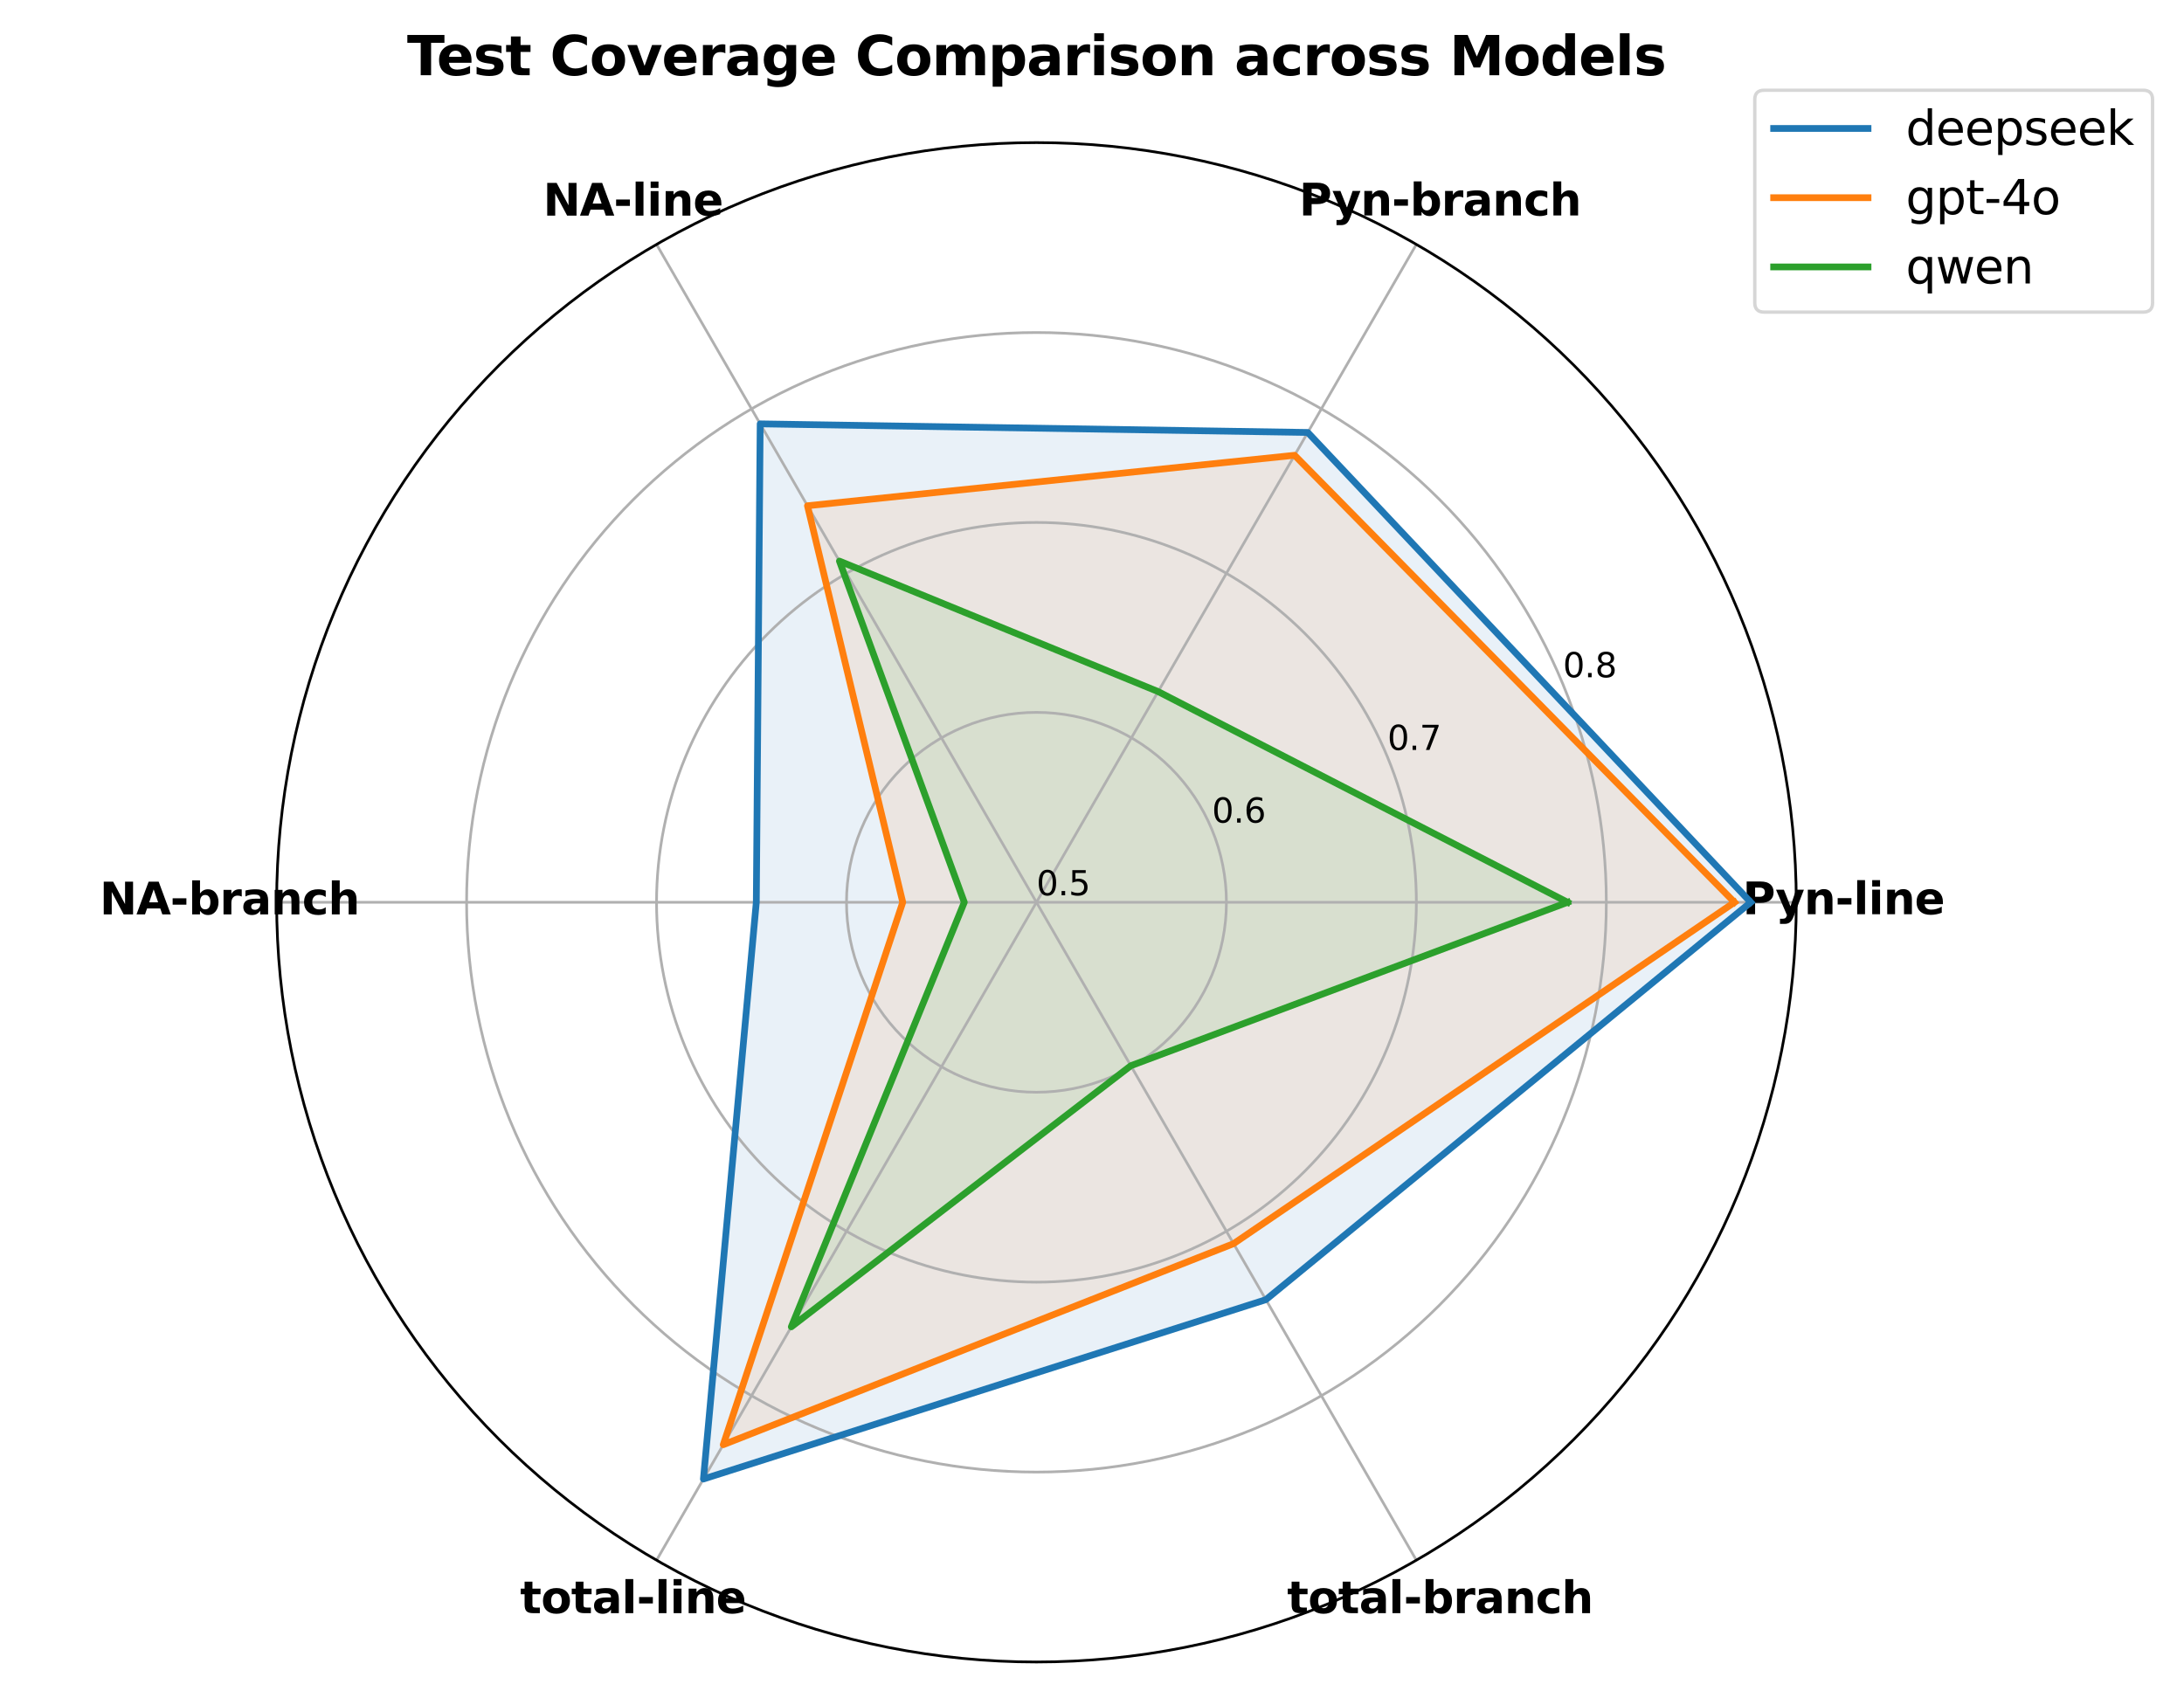 <?xml version="1.0" encoding="utf-8" standalone="no"?>
<!DOCTYPE svg PUBLIC "-//W3C//DTD SVG 1.1//EN"
  "http://www.w3.org/Graphics/SVG/1.1/DTD/svg11.dtd">
<svg xmlns:xlink="http://www.w3.org/1999/xlink" width="648pt" height="504pt" viewBox="0 0 648 504" xmlns="http://www.w3.org/2000/svg" version="1.1">
 <defs>
  <style type="text/css">*{stroke-linejoin: round; stroke-linecap: butt}</style>
 </defs>
 <g id="figure_1">
  <g id="patch_1">
   <path d="M 0 504 
L 648 504 
L 648 0 
L 0 0 
z
" style="fill: #ffffff"/>
  </g>
  <g id="axes_1">
   <g id="patch_2">
    <path d="M 532.96 267.76 
C 532.96 238.155 527.129 208.839 515.799 181.488 
C 504.47 154.137 487.864 129.283 466.93 108.35 
C 445.997 87.416 421.143 70.81 393.792 59.481 
C 366.441 48.151 337.125 42.32 307.52 42.32 
C 277.915 42.32 248.599 48.151 221.248 59.481 
C 193.897 70.81 169.043 87.416 148.11 108.35 
C 127.176 129.283 110.57 154.137 99.241 181.488 
C 87.911 208.839 82.08 238.155 82.08 267.76 
C 82.08 297.365 87.911 326.681 99.241 354.032 
C 110.57 381.383 127.176 406.237 148.11 427.17 
C 169.043 448.104 193.897 464.71 221.248 476.039 
C 248.599 487.369 277.915 493.2 307.52 493.2 
C 337.125 493.2 366.441 487.369 393.792 476.039 
C 421.143 464.71 445.997 448.104 466.93 427.17 
C 487.864 406.237 504.47 381.383 515.799 354.032 
C 527.129 326.681 532.96 297.365 532.96 267.76 
M 307.52 267.76 
C 307.52 267.76 307.52 267.76 307.52 267.76 
C 307.52 267.76 307.52 267.76 307.52 267.76 
C 307.52 267.76 307.52 267.76 307.52 267.76 
C 307.52 267.76 307.52 267.76 307.52 267.76 
C 307.52 267.76 307.52 267.76 307.52 267.76 
C 307.52 267.76 307.52 267.76 307.52 267.76 
C 307.52 267.76 307.52 267.76 307.52 267.76 
C 307.52 267.76 307.52 267.76 307.52 267.76 
C 307.52 267.76 307.52 267.76 307.52 267.76 
C 307.52 267.76 307.52 267.76 307.52 267.76 
C 307.52 267.76 307.52 267.76 307.52 267.76 
C 307.52 267.76 307.52 267.76 307.52 267.76 
C 307.52 267.76 307.52 267.76 307.52 267.76 
C 307.52 267.76 307.52 267.76 307.52 267.76 
C 307.52 267.76 307.52 267.76 307.52 267.76 
C 307.52 267.76 307.52 267.76 307.52 267.76 
z
" style="fill: #ffffff"/>
   </g>
   <g id="patch_3">
    <path d="M 519.453 267.76 
L 388.018 128.333 
L 225.549 125.782 
L 224.397 267.76 
L 208.711 438.903 
L 375.597 385.673 
z
" clip-path="url(#pdfd3ee0c8c)" style="fill: #1f77b4; opacity: 0.1"/>
   </g>
   <g id="patch_4">
    <path d="M 514.629 267.76 
L 384.11 135.103 
L 239.58 150.084 
L 267.848 267.76 
L 214.588 428.723 
L 366.004 369.058 
z
" clip-path="url(#pdfd3ee0c8c)" style="fill: #ff7f0e; opacity: 0.1"/>
   </g>
   <g id="patch_5">
    <path d="M 465.118 267.76 
L 343.621 205.232 
L 249.059 166.502 
L 286.109 267.76 
L 234.787 393.737 
L 335.519 316.256 
z
" clip-path="url(#pdfd3ee0c8c)" style="fill: #2ca02c; opacity: 0.1"/>
   </g>
   <g id="matplotlib.axis_1">
    <g id="xtick_1">
     <g id="line2d_1">
      <path d="M 307.52 267.76 
L 532.96 267.76 
" clip-path="url(#pdfd3ee0c8c)" style="fill: none; stroke: #b0b0b0; stroke-width: 0.8; stroke-linecap: square"/>
     </g>
     <g id="text_1">
      <!-- Pyn-line -->
      <g transform="translate(517.019 271.296) scale(0.13 -0.13)">
       <defs>
        <path id="DejaVuSans-Bold-50" d="M 588 4666 
L 2584 4666 
Q 3475 4666 3951 4270 
Q 4428 3875 4428 3144 
Q 4428 2409 3951 2014 
Q 3475 1619 2584 1619 
L 1791 1619 
L 1791 0 
L 588 0 
L 588 4666 
z
M 1791 3794 
L 1791 2491 
L 2456 2491 
Q 2806 2491 2997 2661 
Q 3188 2831 3188 3144 
Q 3188 3456 2997 3625 
Q 2806 3794 2456 3794 
L 1791 3794 
z
" transform="scale(0.016)"/>
        <path id="DejaVuSans-Bold-79" d="M 78 3500 
L 1197 3500 
L 2138 1125 
L 2938 3500 
L 4056 3500 
L 2584 -331 
Q 2363 -916 2067 -1148 
Q 1772 -1381 1288 -1381 
L 641 -1381 
L 641 -647 
L 991 -647 
Q 1275 -647 1404 -556 
Q 1534 -466 1606 -231 
L 1638 -134 
L 78 3500 
z
" transform="scale(0.016)"/>
        <path id="DejaVuSans-Bold-6e" d="M 4056 2131 
L 4056 0 
L 2931 0 
L 2931 347 
L 2931 1631 
Q 2931 2084 2911 2256 
Q 2891 2428 2841 2509 
Q 2775 2619 2662 2680 
Q 2550 2741 2406 2741 
Q 2056 2741 1856 2470 
Q 1656 2200 1656 1722 
L 1656 0 
L 538 0 
L 538 3500 
L 1656 3500 
L 1656 2988 
Q 1909 3294 2193 3439 
Q 2478 3584 2822 3584 
Q 3428 3584 3742 3212 
Q 4056 2841 4056 2131 
z
" transform="scale(0.016)"/>
        <path id="DejaVuSans-Bold-2d" d="M 347 2297 
L 2309 2297 
L 2309 1388 
L 347 1388 
L 347 2297 
z
" transform="scale(0.016)"/>
        <path id="DejaVuSans-Bold-6c" d="M 538 4863 
L 1656 4863 
L 1656 0 
L 538 0 
L 538 4863 
z
" transform="scale(0.016)"/>
        <path id="DejaVuSans-Bold-69" d="M 538 3500 
L 1656 3500 
L 1656 0 
L 538 0 
L 538 3500 
z
M 538 4863 
L 1656 4863 
L 1656 3950 
L 538 3950 
L 538 4863 
z
" transform="scale(0.016)"/>
        <path id="DejaVuSans-Bold-65" d="M 4031 1759 
L 4031 1441 
L 1416 1441 
Q 1456 1047 1700 850 
Q 1944 653 2381 653 
Q 2734 653 3104 758 
Q 3475 863 3866 1075 
L 3866 213 
Q 3469 63 3072 -14 
Q 2675 -91 2278 -91 
Q 1328 -91 801 392 
Q 275 875 275 1747 
Q 275 2603 792 3093 
Q 1309 3584 2216 3584 
Q 3041 3584 3536 3087 
Q 4031 2591 4031 1759 
z
M 2881 2131 
Q 2881 2450 2695 2645 
Q 2509 2841 2209 2841 
Q 1884 2841 1681 2658 
Q 1478 2475 1428 2131 
L 2881 2131 
z
" transform="scale(0.016)"/>
       </defs>
       <use xlink:href="#DejaVuSans-Bold-50"/>
       <use xlink:href="#DejaVuSans-Bold-79" transform="translate(75.166 0)"/>
       <use xlink:href="#DejaVuSans-Bold-6e" transform="translate(140.352 0)"/>
       <use xlink:href="#DejaVuSans-Bold-2d" transform="translate(211.543 0)"/>
       <use xlink:href="#DejaVuSans-Bold-6c" transform="translate(253.047 0)"/>
       <use xlink:href="#DejaVuSans-Bold-69" transform="translate(287.324 0)"/>
       <use xlink:href="#DejaVuSans-Bold-6e" transform="translate(321.602 0)"/>
       <use xlink:href="#DejaVuSans-Bold-65" transform="translate(392.793 0)"/>
      </g>
     </g>
    </g>
    <g id="xtick_2">
     <g id="line2d_2">
      <path d="M 307.52 267.76 
L 420.24 72.523 
" clip-path="url(#pdfd3ee0c8c)" style="fill: none; stroke: #b0b0b0; stroke-width: 0.8; stroke-linecap: square"/>
     </g>
     <g id="text_2">
      <!-- Pyn-branch -->
      <g transform="translate(385.44 63.935) scale(0.13 -0.13)">
       <defs>
        <path id="DejaVuSans-Bold-62" d="M 2400 722 
Q 2759 722 2948 984 
Q 3138 1247 3138 1747 
Q 3138 2247 2948 2509 
Q 2759 2772 2400 2772 
Q 2041 2772 1848 2508 
Q 1656 2244 1656 1747 
Q 1656 1250 1848 986 
Q 2041 722 2400 722 
z
M 1656 2988 
Q 1888 3294 2169 3439 
Q 2450 3584 2816 3584 
Q 3463 3584 3878 3070 
Q 4294 2556 4294 1747 
Q 4294 938 3878 423 
Q 3463 -91 2816 -91 
Q 2450 -91 2169 54 
Q 1888 200 1656 506 
L 1656 0 
L 538 0 
L 538 4863 
L 1656 4863 
L 1656 2988 
z
" transform="scale(0.016)"/>
        <path id="DejaVuSans-Bold-72" d="M 3138 2547 
Q 2991 2616 2845 2648 
Q 2700 2681 2553 2681 
Q 2122 2681 1889 2404 
Q 1656 2128 1656 1613 
L 1656 0 
L 538 0 
L 538 3500 
L 1656 3500 
L 1656 2925 
Q 1872 3269 2151 3426 
Q 2431 3584 2822 3584 
Q 2878 3584 2943 3579 
Q 3009 3575 3134 3559 
L 3138 2547 
z
" transform="scale(0.016)"/>
        <path id="DejaVuSans-Bold-61" d="M 2106 1575 
Q 1756 1575 1579 1456 
Q 1403 1338 1403 1106 
Q 1403 894 1545 773 
Q 1688 653 1941 653 
Q 2256 653 2472 879 
Q 2688 1106 2688 1447 
L 2688 1575 
L 2106 1575 
z
M 3816 1997 
L 3816 0 
L 2688 0 
L 2688 519 
Q 2463 200 2181 54 
Q 1900 -91 1497 -91 
Q 953 -91 614 226 
Q 275 544 275 1050 
Q 275 1666 698 1953 
Q 1122 2241 2028 2241 
L 2688 2241 
L 2688 2328 
Q 2688 2594 2478 2717 
Q 2269 2841 1825 2841 
Q 1466 2841 1156 2769 
Q 847 2697 581 2553 
L 581 3406 
Q 941 3494 1303 3539 
Q 1666 3584 2028 3584 
Q 2975 3584 3395 3211 
Q 3816 2838 3816 1997 
z
" transform="scale(0.016)"/>
        <path id="DejaVuSans-Bold-63" d="M 3366 3391 
L 3366 2478 
Q 3138 2634 2908 2709 
Q 2678 2784 2431 2784 
Q 1963 2784 1702 2511 
Q 1441 2238 1441 1747 
Q 1441 1256 1702 982 
Q 1963 709 2431 709 
Q 2694 709 2930 787 
Q 3166 866 3366 1019 
L 3366 103 
Q 3103 6 2833 -42 
Q 2563 -91 2291 -91 
Q 1344 -91 809 395 
Q 275 881 275 1747 
Q 275 2613 809 3098 
Q 1344 3584 2291 3584 
Q 2566 3584 2833 3536 
Q 3100 3488 3366 3391 
z
" transform="scale(0.016)"/>
        <path id="DejaVuSans-Bold-68" d="M 4056 2131 
L 4056 0 
L 2931 0 
L 2931 347 
L 2931 1625 
Q 2931 2084 2911 2256 
Q 2891 2428 2841 2509 
Q 2775 2619 2662 2680 
Q 2550 2741 2406 2741 
Q 2056 2741 1856 2470 
Q 1656 2200 1656 1722 
L 1656 0 
L 538 0 
L 538 4863 
L 1656 4863 
L 1656 2988 
Q 1909 3294 2193 3439 
Q 2478 3584 2822 3584 
Q 3428 3584 3742 3212 
Q 4056 2841 4056 2131 
z
" transform="scale(0.016)"/>
       </defs>
       <use xlink:href="#DejaVuSans-Bold-50"/>
       <use xlink:href="#DejaVuSans-Bold-79" transform="translate(75.166 0)"/>
       <use xlink:href="#DejaVuSans-Bold-6e" transform="translate(140.352 0)"/>
       <use xlink:href="#DejaVuSans-Bold-2d" transform="translate(211.543 0)"/>
       <use xlink:href="#DejaVuSans-Bold-62" transform="translate(253.047 0)"/>
       <use xlink:href="#DejaVuSans-Bold-72" transform="translate(324.629 0)"/>
       <use xlink:href="#DejaVuSans-Bold-61" transform="translate(373.945 0)"/>
       <use xlink:href="#DejaVuSans-Bold-6e" transform="translate(441.426 0)"/>
       <use xlink:href="#DejaVuSans-Bold-63" transform="translate(512.617 0)"/>
       <use xlink:href="#DejaVuSans-Bold-68" transform="translate(571.895 0)"/>
      </g>
     </g>
    </g>
    <g id="xtick_3">
     <g id="line2d_3">
      <path d="M 307.52 267.76 
L 194.8 72.523 
" clip-path="url(#pdfd3ee0c8c)" style="fill: none; stroke: #b0b0b0; stroke-width: 0.8; stroke-linecap: square"/>
     </g>
     <g id="text_3">
      <!-- NA-line -->
      <g transform="translate(161.14 63.986) scale(0.13 -0.13)">
       <defs>
        <path id="DejaVuSans-Bold-4e" d="M 588 4666 
L 1931 4666 
L 3628 1466 
L 3628 4666 
L 4769 4666 
L 4769 0 
L 3425 0 
L 1728 3200 
L 1728 0 
L 588 0 
L 588 4666 
z
" transform="scale(0.016)"/>
        <path id="DejaVuSans-Bold-41" d="M 3419 850 
L 1538 850 
L 1241 0 
L 31 0 
L 1759 4666 
L 3194 4666 
L 4922 0 
L 3713 0 
L 3419 850 
z
M 1838 1716 
L 3116 1716 
L 2478 3572 
L 1838 1716 
z
" transform="scale(0.016)"/>
       </defs>
       <use xlink:href="#DejaVuSans-Bold-4e"/>
       <use xlink:href="#DejaVuSans-Bold-41" transform="translate(83.691 0)"/>
       <use xlink:href="#DejaVuSans-Bold-2d" transform="translate(161.084 0)"/>
       <use xlink:href="#DejaVuSans-Bold-6c" transform="translate(202.588 0)"/>
       <use xlink:href="#DejaVuSans-Bold-69" transform="translate(236.865 0)"/>
       <use xlink:href="#DejaVuSans-Bold-6e" transform="translate(271.143 0)"/>
       <use xlink:href="#DejaVuSans-Bold-65" transform="translate(342.334 0)"/>
      </g>
     </g>
    </g>
    <g id="xtick_4">
     <g id="line2d_4">
      <path d="M 307.52 267.76 
L 82.08 267.76 
" clip-path="url(#pdfd3ee0c8c)" style="fill: none; stroke: #b0b0b0; stroke-width: 0.8; stroke-linecap: square"/>
     </g>
     <g id="text_4">
      <!-- NA-branch -->
      <g transform="translate(29.56 271.347) scale(0.13 -0.13)">
       <use xlink:href="#DejaVuSans-Bold-4e"/>
       <use xlink:href="#DejaVuSans-Bold-41" transform="translate(83.691 0)"/>
       <use xlink:href="#DejaVuSans-Bold-2d" transform="translate(161.084 0)"/>
       <use xlink:href="#DejaVuSans-Bold-62" transform="translate(202.588 0)"/>
       <use xlink:href="#DejaVuSans-Bold-72" transform="translate(274.17 0)"/>
       <use xlink:href="#DejaVuSans-Bold-61" transform="translate(323.486 0)"/>
       <use xlink:href="#DejaVuSans-Bold-6e" transform="translate(390.967 0)"/>
       <use xlink:href="#DejaVuSans-Bold-63" transform="translate(462.158 0)"/>
       <use xlink:href="#DejaVuSans-Bold-68" transform="translate(521.436 0)"/>
      </g>
     </g>
    </g>
    <g id="xtick_5">
     <g id="line2d_5">
      <path d="M 307.52 267.76 
L 194.8 462.997 
" clip-path="url(#pdfd3ee0c8c)" style="fill: none; stroke: #b0b0b0; stroke-width: 0.8; stroke-linecap: square"/>
     </g>
     <g id="text_5">
      <!-- total-line -->
      <g transform="translate(154.316 478.708) scale(0.13 -0.13)">
       <defs>
        <path id="DejaVuSans-Bold-74" d="M 1759 4494 
L 1759 3500 
L 2913 3500 
L 2913 2700 
L 1759 2700 
L 1759 1216 
Q 1759 972 1856 886 
Q 1953 800 2241 800 
L 2816 800 
L 2816 0 
L 1856 0 
Q 1194 0 917 276 
Q 641 553 641 1216 
L 641 2700 
L 84 2700 
L 84 3500 
L 641 3500 
L 641 4494 
L 1759 4494 
z
" transform="scale(0.016)"/>
        <path id="DejaVuSans-Bold-6f" d="M 2203 2784 
Q 1831 2784 1636 2517 
Q 1441 2250 1441 1747 
Q 1441 1244 1636 976 
Q 1831 709 2203 709 
Q 2569 709 2762 976 
Q 2956 1244 2956 1747 
Q 2956 2250 2762 2517 
Q 2569 2784 2203 2784 
z
M 2203 3584 
Q 3106 3584 3614 3096 
Q 4122 2609 4122 1747 
Q 4122 884 3614 396 
Q 3106 -91 2203 -91 
Q 1297 -91 786 396 
Q 275 884 275 1747 
Q 275 2609 786 3096 
Q 1297 3584 2203 3584 
z
" transform="scale(0.016)"/>
       </defs>
       <use xlink:href="#DejaVuSans-Bold-74"/>
       <use xlink:href="#DejaVuSans-Bold-6f" transform="translate(47.803 0)"/>
       <use xlink:href="#DejaVuSans-Bold-74" transform="translate(116.504 0)"/>
       <use xlink:href="#DejaVuSans-Bold-61" transform="translate(164.307 0)"/>
       <use xlink:href="#DejaVuSans-Bold-6c" transform="translate(231.787 0)"/>
       <use xlink:href="#DejaVuSans-Bold-2d" transform="translate(266.064 0)"/>
       <use xlink:href="#DejaVuSans-Bold-6c" transform="translate(307.568 0)"/>
       <use xlink:href="#DejaVuSans-Bold-69" transform="translate(341.846 0)"/>
       <use xlink:href="#DejaVuSans-Bold-6e" transform="translate(376.123 0)"/>
       <use xlink:href="#DejaVuSans-Bold-65" transform="translate(447.314 0)"/>
      </g>
     </g>
    </g>
    <g id="xtick_6">
     <g id="line2d_6">
      <path d="M 307.52 267.76 
L 420.24 462.997 
" clip-path="url(#pdfd3ee0c8c)" style="fill: none; stroke: #b0b0b0; stroke-width: 0.8; stroke-linecap: square"/>
     </g>
     <g id="text_6">
      <!-- total-branch -->
      <g transform="translate(381.896 478.708) scale(0.13 -0.13)">
       <use xlink:href="#DejaVuSans-Bold-74"/>
       <use xlink:href="#DejaVuSans-Bold-6f" transform="translate(47.803 0)"/>
       <use xlink:href="#DejaVuSans-Bold-74" transform="translate(116.504 0)"/>
       <use xlink:href="#DejaVuSans-Bold-61" transform="translate(164.307 0)"/>
       <use xlink:href="#DejaVuSans-Bold-6c" transform="translate(231.787 0)"/>
       <use xlink:href="#DejaVuSans-Bold-2d" transform="translate(266.064 0)"/>
       <use xlink:href="#DejaVuSans-Bold-62" transform="translate(307.568 0)"/>
       <use xlink:href="#DejaVuSans-Bold-72" transform="translate(379.15 0)"/>
       <use xlink:href="#DejaVuSans-Bold-61" transform="translate(428.467 0)"/>
       <use xlink:href="#DejaVuSans-Bold-6e" transform="translate(495.947 0)"/>
       <use xlink:href="#DejaVuSans-Bold-63" transform="translate(567.139 0)"/>
       <use xlink:href="#DejaVuSans-Bold-68" transform="translate(626.416 0)"/>
      </g>
     </g>
    </g>
   </g>
   <g id="matplotlib.axis_2">
    <g id="ytick_1">
     <g id="line2d_7">
      <path d="M 307.52 267.76 
C 307.52 267.76 307.52 267.76 307.52 267.76 
C 307.52 267.76 307.52 267.76 307.52 267.76 
C 307.52 267.76 307.52 267.76 307.52 267.76 
C 307.52 267.76 307.52 267.76 307.52 267.76 
C 307.52 267.76 307.52 267.76 307.52 267.76 
C 307.52 267.76 307.52 267.76 307.52 267.76 
C 307.52 267.76 307.52 267.76 307.52 267.76 
C 307.52 267.76 307.52 267.76 307.52 267.76 
C 307.52 267.76 307.52 267.76 307.52 267.76 
C 307.52 267.76 307.52 267.76 307.52 267.76 
C 307.52 267.76 307.52 267.76 307.52 267.76 
C 307.52 267.76 307.52 267.76 307.52 267.76 
C 307.52 267.76 307.52 267.76 307.52 267.76 
C 307.52 267.76 307.52 267.76 307.52 267.76 
C 307.52 267.76 307.52 267.76 307.52 267.76 
C 307.52 267.76 307.52 267.76 307.52 267.76 
" clip-path="url(#pdfd3ee0c8c)" style="fill: none; stroke: #b0b0b0; stroke-width: 0.8; stroke-linecap: square"/>
     </g>
     <g id="text_7">
      <!-- 0.5 -->
      <g transform="translate(307.52 265.68) scale(0.1 -0.1)">
       <defs>
        <path id="DejaVuSans-30" d="M 2034 4250 
Q 1547 4250 1301 3770 
Q 1056 3291 1056 2328 
Q 1056 1369 1301 889 
Q 1547 409 2034 409 
Q 2525 409 2770 889 
Q 3016 1369 3016 2328 
Q 3016 3291 2770 3770 
Q 2525 4250 2034 4250 
z
M 2034 4750 
Q 2819 4750 3233 4129 
Q 3647 3509 3647 2328 
Q 3647 1150 3233 529 
Q 2819 -91 2034 -91 
Q 1250 -91 836 529 
Q 422 1150 422 2328 
Q 422 3509 836 4129 
Q 1250 4750 2034 4750 
z
" transform="scale(0.016)"/>
        <path id="DejaVuSans-2e" d="M 684 794 
L 1344 794 
L 1344 0 
L 684 0 
L 684 794 
z
" transform="scale(0.016)"/>
        <path id="DejaVuSans-35" d="M 691 4666 
L 3169 4666 
L 3169 4134 
L 1269 4134 
L 1269 2991 
Q 1406 3038 1543 3061 
Q 1681 3084 1819 3084 
Q 2600 3084 3056 2656 
Q 3513 2228 3513 1497 
Q 3513 744 3044 326 
Q 2575 -91 1722 -91 
Q 1428 -91 1123 -41 
Q 819 9 494 109 
L 494 744 
Q 775 591 1075 516 
Q 1375 441 1709 441 
Q 2250 441 2565 725 
Q 2881 1009 2881 1497 
Q 2881 1984 2565 2268 
Q 2250 2553 1709 2553 
Q 1456 2553 1204 2497 
Q 953 2441 691 2322 
L 691 4666 
z
" transform="scale(0.016)"/>
       </defs>
       <use xlink:href="#DejaVuSans-30"/>
       <use xlink:href="#DejaVuSans-2e" transform="translate(63.623 0)"/>
       <use xlink:href="#DejaVuSans-35" transform="translate(95.41 0)"/>
      </g>
     </g>
    </g>
    <g id="ytick_2">
     <g id="line2d_8">
      <path d="M 363.88 267.76 
C 363.88 260.359 362.422 253.03 359.59 246.192 
C 356.758 239.354 352.606 233.141 347.373 227.907 
C 342.139 222.674 335.926 218.522 329.088 215.69 
C 322.25 212.858 314.921 211.4 307.52 211.4 
C 300.119 211.4 292.79 212.858 285.952 215.69 
C 279.114 218.522 272.901 222.674 267.667 227.907 
C 262.434 233.141 258.282 239.354 255.45 246.192 
C 252.618 253.03 251.16 260.359 251.16 267.76 
C 251.16 275.161 252.618 282.49 255.45 289.328 
C 258.282 296.166 262.434 302.379 267.667 307.613 
C 272.901 312.846 279.114 316.998 285.952 319.83 
C 292.79 322.662 300.119 324.12 307.52 324.12 
C 314.921 324.12 322.25 322.662 329.088 319.83 
C 335.926 316.998 342.139 312.846 347.373 307.613 
C 352.606 302.379 356.758 296.166 359.59 289.328 
C 362.422 282.49 363.88 275.161 363.88 267.76 
" clip-path="url(#pdfd3ee0c8c)" style="fill: none; stroke: #b0b0b0; stroke-width: 0.8; stroke-linecap: square"/>
     </g>
     <g id="text_8">
      <!-- 0.6 -->
      <g transform="translate(359.59 244.112) scale(0.1 -0.1)">
       <defs>
        <path id="DejaVuSans-36" d="M 2113 2584 
Q 1688 2584 1439 2293 
Q 1191 2003 1191 1497 
Q 1191 994 1439 701 
Q 1688 409 2113 409 
Q 2538 409 2786 701 
Q 3034 994 3034 1497 
Q 3034 2003 2786 2293 
Q 2538 2584 2113 2584 
z
M 3366 4563 
L 3366 3988 
Q 3128 4100 2886 4159 
Q 2644 4219 2406 4219 
Q 1781 4219 1451 3797 
Q 1122 3375 1075 2522 
Q 1259 2794 1537 2939 
Q 1816 3084 2150 3084 
Q 2853 3084 3261 2657 
Q 3669 2231 3669 1497 
Q 3669 778 3244 343 
Q 2819 -91 2113 -91 
Q 1303 -91 875 529 
Q 447 1150 447 2328 
Q 447 3434 972 4092 
Q 1497 4750 2381 4750 
Q 2619 4750 2861 4703 
Q 3103 4656 3366 4563 
z
" transform="scale(0.016)"/>
       </defs>
       <use xlink:href="#DejaVuSans-30"/>
       <use xlink:href="#DejaVuSans-2e" transform="translate(63.623 0)"/>
       <use xlink:href="#DejaVuSans-36" transform="translate(95.41 0)"/>
      </g>
     </g>
    </g>
    <g id="ytick_3">
     <g id="line2d_9">
      <path d="M 420.24 267.76 
C 420.24 252.958 417.324 238.299 411.66 224.624 
C 405.995 210.948 397.692 198.522 387.225 188.055 
C 376.758 177.588 364.332 169.285 350.656 163.62 
C 336.981 157.956 322.322 155.04 307.52 155.04 
C 292.718 155.04 278.059 157.956 264.384 163.62 
C 250.708 169.285 238.282 177.588 227.815 188.055 
C 217.348 198.522 209.045 210.948 203.38 224.624 
C 197.716 238.299 194.8 252.958 194.8 267.76 
C 194.8 282.562 197.716 297.221 203.38 310.896 
C 209.045 324.572 217.348 336.998 227.815 347.465 
C 238.282 357.932 250.708 366.235 264.384 371.9 
C 278.059 377.564 292.718 380.48 307.52 380.48 
C 322.322 380.48 336.981 377.564 350.656 371.9 
C 364.332 366.235 376.758 357.932 387.225 347.465 
C 397.692 336.998 405.995 324.572 411.66 310.896 
C 417.324 297.221 420.24 282.562 420.24 267.76 
" clip-path="url(#pdfd3ee0c8c)" style="fill: none; stroke: #b0b0b0; stroke-width: 0.8; stroke-linecap: square"/>
     </g>
     <g id="text_9">
      <!-- 0.7 -->
      <g transform="translate(411.66 222.544) scale(0.1 -0.1)">
       <defs>
        <path id="DejaVuSans-37" d="M 525 4666 
L 3525 4666 
L 3525 4397 
L 1831 0 
L 1172 0 
L 2766 4134 
L 525 4134 
L 525 4666 
z
" transform="scale(0.016)"/>
       </defs>
       <use xlink:href="#DejaVuSans-30"/>
       <use xlink:href="#DejaVuSans-2e" transform="translate(63.623 0)"/>
       <use xlink:href="#DejaVuSans-37" transform="translate(95.41 0)"/>
      </g>
     </g>
    </g>
    <g id="ytick_4">
     <g id="line2d_10">
      <path d="M 476.6 267.76 
C 476.6 245.557 472.226 223.569 463.73 203.056 
C 455.233 182.543 442.778 163.903 427.078 148.202 
C 411.377 132.502 392.737 120.047 372.224 111.55 
C 351.711 103.054 329.723 98.68 307.52 98.68 
C 285.317 98.68 263.329 103.054 242.816 111.55 
C 222.303 120.047 203.663 132.502 187.962 148.202 
C 172.262 163.903 159.807 182.543 151.31 203.056 
C 142.814 223.569 138.44 245.557 138.44 267.76 
C 138.44 289.963 142.814 311.951 151.31 332.464 
C 159.807 352.977 172.262 371.617 187.962 387.318 
C 203.663 403.018 222.303 415.473 242.816 423.97 
C 263.329 432.466 285.317 436.84 307.52 436.84 
C 329.723 436.84 351.711 432.466 372.224 423.97 
C 392.737 415.473 411.377 403.018 427.078 387.318 
C 442.778 371.617 455.233 352.977 463.73 332.464 
C 472.226 311.951 476.6 289.963 476.6 267.76 
" clip-path="url(#pdfd3ee0c8c)" style="fill: none; stroke: #b0b0b0; stroke-width: 0.8; stroke-linecap: square"/>
     </g>
     <g id="text_10">
      <!-- 0.8 -->
      <g transform="translate(463.73 200.976) scale(0.1 -0.1)">
       <defs>
        <path id="DejaVuSans-38" d="M 2034 2216 
Q 1584 2216 1326 1975 
Q 1069 1734 1069 1313 
Q 1069 891 1326 650 
Q 1584 409 2034 409 
Q 2484 409 2743 651 
Q 3003 894 3003 1313 
Q 3003 1734 2745 1975 
Q 2488 2216 2034 2216 
z
M 1403 2484 
Q 997 2584 770 2862 
Q 544 3141 544 3541 
Q 544 4100 942 4425 
Q 1341 4750 2034 4750 
Q 2731 4750 3128 4425 
Q 3525 4100 3525 3541 
Q 3525 3141 3298 2862 
Q 3072 2584 2669 2484 
Q 3125 2378 3379 2068 
Q 3634 1759 3634 1313 
Q 3634 634 3220 271 
Q 2806 -91 2034 -91 
Q 1263 -91 848 271 
Q 434 634 434 1313 
Q 434 1759 690 2068 
Q 947 2378 1403 2484 
z
M 1172 3481 
Q 1172 3119 1398 2916 
Q 1625 2713 2034 2713 
Q 2441 2713 2670 2916 
Q 2900 3119 2900 3481 
Q 2900 3844 2670 4047 
Q 2441 4250 2034 4250 
Q 1625 4250 1398 4047 
Q 1172 3844 1172 3481 
z
" transform="scale(0.016)"/>
       </defs>
       <use xlink:href="#DejaVuSans-30"/>
       <use xlink:href="#DejaVuSans-2e" transform="translate(63.623 0)"/>
       <use xlink:href="#DejaVuSans-38" transform="translate(95.41 0)"/>
      </g>
     </g>
    </g>
   </g>
   <g id="line2d_11">
    <path d="M 519.453 267.76 
L 388.018 128.333 
L 225.549 125.782 
L 224.397 267.76 
L 208.711 438.903 
L 375.597 385.673 
L 519.453 267.76 
" clip-path="url(#pdfd3ee0c8c)" style="fill: none; stroke: #1f77b4; stroke-width: 2; stroke-linecap: square"/>
   </g>
   <g id="line2d_12">
    <path d="M 514.629 267.76 
L 384.11 135.103 
L 239.58 150.084 
L 267.848 267.76 
L 214.588 428.723 
L 366.004 369.058 
L 514.629 267.76 
" clip-path="url(#pdfd3ee0c8c)" style="fill: none; stroke: #ff7f0e; stroke-width: 2; stroke-linecap: square"/>
   </g>
   <g id="line2d_13">
    <path d="M 465.118 267.76 
L 343.621 205.232 
L 249.059 166.502 
L 286.109 267.76 
L 234.787 393.737 
L 335.519 316.256 
L 465.118 267.76 
" clip-path="url(#pdfd3ee0c8c)" style="fill: none; stroke: #2ca02c; stroke-width: 2; stroke-linecap: square"/>
   </g>
   <g id="patch_6">
    <path d="M 532.96 267.76 
C 532.96 238.155 527.129 208.839 515.799 181.488 
C 504.47 154.137 487.864 129.283 466.93 108.35 
C 445.997 87.416 421.143 70.81 393.792 59.481 
C 366.441 48.151 337.125 42.32 307.52 42.32 
C 277.915 42.32 248.599 48.151 221.248 59.481 
C 193.897 70.81 169.043 87.416 148.11 108.35 
C 127.176 129.283 110.57 154.137 99.241 181.488 
C 87.911 208.839 82.08 238.155 82.08 267.76 
C 82.08 297.365 87.911 326.681 99.241 354.032 
C 110.57 381.383 127.176 406.237 148.11 427.17 
C 169.043 448.104 193.897 464.71 221.248 476.039 
C 248.599 487.369 277.915 493.2 307.52 493.2 
C 337.125 493.2 366.441 487.369 393.792 476.039 
C 421.143 464.71 445.997 448.104 466.93 427.17 
C 487.864 406.237 504.47 381.383 515.799 354.032 
C 527.129 326.681 532.96 297.365 532.96 267.76 
" style="fill: none; stroke: #000000; stroke-width: 0.8; stroke-linejoin: miter; stroke-linecap: square"/>
   </g>
   <g id="text_11">
    <!-- Test Coverage Comparison across Models -->
    <g transform="translate(120.779 22.32) scale(0.16 -0.16)">
     <defs>
      <path id="DejaVuSans-Bold-54" d="M 31 4666 
L 4331 4666 
L 4331 3756 
L 2784 3756 
L 2784 0 
L 1581 0 
L 1581 3756 
L 31 3756 
L 31 4666 
z
" transform="scale(0.016)"/>
      <path id="DejaVuSans-Bold-73" d="M 3272 3391 
L 3272 2541 
Q 2913 2691 2578 2766 
Q 2244 2841 1947 2841 
Q 1628 2841 1473 2761 
Q 1319 2681 1319 2516 
Q 1319 2381 1436 2309 
Q 1553 2238 1856 2203 
L 2053 2175 
Q 2913 2066 3209 1816 
Q 3506 1566 3506 1031 
Q 3506 472 3093 190 
Q 2681 -91 1863 -91 
Q 1516 -91 1145 -36 
Q 775 19 384 128 
L 384 978 
Q 719 816 1070 734 
Q 1422 653 1784 653 
Q 2113 653 2278 743 
Q 2444 834 2444 1013 
Q 2444 1163 2330 1236 
Q 2216 1309 1875 1350 
L 1678 1375 
Q 931 1469 631 1722 
Q 331 1975 331 2491 
Q 331 3047 712 3315 
Q 1094 3584 1881 3584 
Q 2191 3584 2531 3537 
Q 2872 3491 3272 3391 
z
" transform="scale(0.016)"/>
      <path id="DejaVuSans-Bold-20" transform="scale(0.016)"/>
      <path id="DejaVuSans-Bold-43" d="M 4288 256 
Q 3956 84 3597 -3 
Q 3238 -91 2847 -91 
Q 1681 -91 1000 561 
Q 319 1213 319 2328 
Q 319 3447 1000 4098 
Q 1681 4750 2847 4750 
Q 3238 4750 3597 4662 
Q 3956 4575 4288 4403 
L 4288 3438 
Q 3953 3666 3628 3772 
Q 3303 3878 2944 3878 
Q 2300 3878 1931 3465 
Q 1563 3053 1563 2328 
Q 1563 1606 1931 1193 
Q 2300 781 2944 781 
Q 3303 781 3628 887 
Q 3953 994 4288 1222 
L 4288 256 
z
" transform="scale(0.016)"/>
      <path id="DejaVuSans-Bold-76" d="M 97 3500 
L 1216 3500 
L 2088 1081 
L 2956 3500 
L 4078 3500 
L 2700 0 
L 1472 0 
L 97 3500 
z
" transform="scale(0.016)"/>
      <path id="DejaVuSans-Bold-67" d="M 2919 594 
Q 2688 288 2409 144 
Q 2131 0 1766 0 
Q 1125 0 706 504 
Q 288 1009 288 1791 
Q 288 2575 706 3076 
Q 1125 3578 1766 3578 
Q 2131 3578 2409 3434 
Q 2688 3291 2919 2981 
L 2919 3500 
L 4044 3500 
L 4044 353 
Q 4044 -491 3511 -936 
Q 2978 -1381 1966 -1381 
Q 1638 -1381 1331 -1331 
Q 1025 -1281 716 -1178 
L 716 -306 
Q 1009 -475 1290 -558 
Q 1572 -641 1856 -641 
Q 2406 -641 2662 -400 
Q 2919 -159 2919 353 
L 2919 594 
z
M 2181 2772 
Q 1834 2772 1640 2515 
Q 1447 2259 1447 1791 
Q 1447 1309 1634 1061 
Q 1822 813 2181 813 
Q 2531 813 2725 1069 
Q 2919 1325 2919 1791 
Q 2919 2259 2725 2515 
Q 2531 2772 2181 2772 
z
" transform="scale(0.016)"/>
      <path id="DejaVuSans-Bold-6d" d="M 3781 2919 
Q 3994 3244 4286 3414 
Q 4578 3584 4928 3584 
Q 5531 3584 5847 3212 
Q 6163 2841 6163 2131 
L 6163 0 
L 5038 0 
L 5038 1825 
Q 5041 1866 5042 1909 
Q 5044 1953 5044 2034 
Q 5044 2406 4934 2573 
Q 4825 2741 4581 2741 
Q 4263 2741 4089 2478 
Q 3916 2216 3909 1719 
L 3909 0 
L 2784 0 
L 2784 1825 
Q 2784 2406 2684 2573 
Q 2584 2741 2328 2741 
Q 2006 2741 1831 2477 
Q 1656 2213 1656 1722 
L 1656 0 
L 531 0 
L 531 3500 
L 1656 3500 
L 1656 2988 
Q 1863 3284 2130 3434 
Q 2397 3584 2719 3584 
Q 3081 3584 3359 3409 
Q 3638 3234 3781 2919 
z
" transform="scale(0.016)"/>
      <path id="DejaVuSans-Bold-70" d="M 1656 506 
L 1656 -1331 
L 538 -1331 
L 538 3500 
L 1656 3500 
L 1656 2988 
Q 1888 3294 2169 3439 
Q 2450 3584 2816 3584 
Q 3463 3584 3878 3070 
Q 4294 2556 4294 1747 
Q 4294 938 3878 423 
Q 3463 -91 2816 -91 
Q 2450 -91 2169 54 
Q 1888 200 1656 506 
z
M 2400 2772 
Q 2041 2772 1848 2508 
Q 1656 2244 1656 1747 
Q 1656 1250 1848 986 
Q 2041 722 2400 722 
Q 2759 722 2948 984 
Q 3138 1247 3138 1747 
Q 3138 2247 2948 2509 
Q 2759 2772 2400 2772 
z
" transform="scale(0.016)"/>
      <path id="DejaVuSans-Bold-4d" d="M 588 4666 
L 2119 4666 
L 3181 2169 
L 4250 4666 
L 5778 4666 
L 5778 0 
L 4641 0 
L 4641 3413 
L 3566 897 
L 2803 897 
L 1728 3413 
L 1728 0 
L 588 0 
L 588 4666 
z
" transform="scale(0.016)"/>
      <path id="DejaVuSans-Bold-64" d="M 2919 2988 
L 2919 4863 
L 4044 4863 
L 4044 0 
L 2919 0 
L 2919 506 
Q 2688 197 2409 53 
Q 2131 -91 1766 -91 
Q 1119 -91 703 423 
Q 288 938 288 1747 
Q 288 2556 703 3070 
Q 1119 3584 1766 3584 
Q 2128 3584 2408 3439 
Q 2688 3294 2919 2988 
z
M 2181 722 
Q 2541 722 2730 984 
Q 2919 1247 2919 1747 
Q 2919 2247 2730 2509 
Q 2541 2772 2181 2772 
Q 1825 2772 1636 2509 
Q 1447 2247 1447 1747 
Q 1447 1247 1636 984 
Q 1825 722 2181 722 
z
" transform="scale(0.016)"/>
     </defs>
     <use xlink:href="#DejaVuSans-Bold-54"/>
     <use xlink:href="#DejaVuSans-Bold-65" transform="translate(54.963 0)"/>
     <use xlink:href="#DejaVuSans-Bold-73" transform="translate(122.785 0)"/>
     <use xlink:href="#DejaVuSans-Bold-74" transform="translate(182.307 0)"/>
     <use xlink:href="#DejaVuSans-Bold-20" transform="translate(230.109 0)"/>
     <use xlink:href="#DejaVuSans-Bold-43" transform="translate(264.924 0)"/>
     <use xlink:href="#DejaVuSans-Bold-6f" transform="translate(338.312 0)"/>
     <use xlink:href="#DejaVuSans-Bold-76" transform="translate(407.014 0)"/>
     <use xlink:href="#DejaVuSans-Bold-65" transform="translate(472.199 0)"/>
     <use xlink:href="#DejaVuSans-Bold-72" transform="translate(540.021 0)"/>
     <use xlink:href="#DejaVuSans-Bold-61" transform="translate(589.338 0)"/>
     <use xlink:href="#DejaVuSans-Bold-67" transform="translate(656.818 0)"/>
     <use xlink:href="#DejaVuSans-Bold-65" transform="translate(728.4 0)"/>
     <use xlink:href="#DejaVuSans-Bold-20" transform="translate(796.223 0)"/>
     <use xlink:href="#DejaVuSans-Bold-43" transform="translate(831.037 0)"/>
     <use xlink:href="#DejaVuSans-Bold-6f" transform="translate(904.426 0)"/>
     <use xlink:href="#DejaVuSans-Bold-6d" transform="translate(973.127 0)"/>
     <use xlink:href="#DejaVuSans-Bold-70" transform="translate(1077.326 0)"/>
     <use xlink:href="#DejaVuSans-Bold-61" transform="translate(1148.908 0)"/>
     <use xlink:href="#DejaVuSans-Bold-72" transform="translate(1216.389 0)"/>
     <use xlink:href="#DejaVuSans-Bold-69" transform="translate(1265.705 0)"/>
     <use xlink:href="#DejaVuSans-Bold-73" transform="translate(1299.982 0)"/>
     <use xlink:href="#DejaVuSans-Bold-6f" transform="translate(1359.504 0)"/>
     <use xlink:href="#DejaVuSans-Bold-6e" transform="translate(1428.205 0)"/>
     <use xlink:href="#DejaVuSans-Bold-20" transform="translate(1499.396 0)"/>
     <use xlink:href="#DejaVuSans-Bold-61" transform="translate(1534.211 0)"/>
     <use xlink:href="#DejaVuSans-Bold-63" transform="translate(1601.691 0)"/>
     <use xlink:href="#DejaVuSans-Bold-72" transform="translate(1660.969 0)"/>
     <use xlink:href="#DejaVuSans-Bold-6f" transform="translate(1710.285 0)"/>
     <use xlink:href="#DejaVuSans-Bold-73" transform="translate(1778.986 0)"/>
     <use xlink:href="#DejaVuSans-Bold-73" transform="translate(1838.508 0)"/>
     <use xlink:href="#DejaVuSans-Bold-20" transform="translate(1898.029 0)"/>
     <use xlink:href="#DejaVuSans-Bold-4d" transform="translate(1932.844 0)"/>
     <use xlink:href="#DejaVuSans-Bold-6f" transform="translate(2032.355 0)"/>
     <use xlink:href="#DejaVuSans-Bold-64" transform="translate(2101.057 0)"/>
     <use xlink:href="#DejaVuSans-Bold-65" transform="translate(2172.639 0)"/>
     <use xlink:href="#DejaVuSans-Bold-6c" transform="translate(2240.461 0)"/>
     <use xlink:href="#DejaVuSans-Bold-73" transform="translate(2274.738 0)"/>
    </g>
   </g>
   <g id="legend_1">
    <g id="patch_7">
     <path d="M 523.447 92.624 
L 635.88 92.624 
Q 638.68 92.624 638.68 89.824 
L 638.68 29.576 
Q 638.68 26.776 635.88 26.776 
L 523.447 26.776 
Q 520.647 26.776 520.647 29.576 
L 520.647 89.824 
Q 520.647 92.624 523.447 92.624 
z
" style="fill: #ffffff; opacity: 0.8; stroke: #cccccc; stroke-linejoin: miter"/>
    </g>
    <g id="line2d_14">
     <path d="M 526.247 38.114 
L 540.247 38.114 
L 554.247 38.114 
" style="fill: none; stroke: #1f77b4; stroke-width: 2; stroke-linecap: square"/>
    </g>
    <g id="text_12">
     <!-- deepseek -->
     <g transform="translate(565.447 43.014) scale(0.14 -0.14)">
      <defs>
       <path id="DejaVuSans-64" d="M 2906 2969 
L 2906 4863 
L 3481 4863 
L 3481 0 
L 2906 0 
L 2906 525 
Q 2725 213 2448 61 
Q 2172 -91 1784 -91 
Q 1150 -91 751 415 
Q 353 922 353 1747 
Q 353 2572 751 3078 
Q 1150 3584 1784 3584 
Q 2172 3584 2448 3432 
Q 2725 3281 2906 2969 
z
M 947 1747 
Q 947 1113 1208 752 
Q 1469 391 1925 391 
Q 2381 391 2643 752 
Q 2906 1113 2906 1747 
Q 2906 2381 2643 2742 
Q 2381 3103 1925 3103 
Q 1469 3103 1208 2742 
Q 947 2381 947 1747 
z
" transform="scale(0.016)"/>
       <path id="DejaVuSans-65" d="M 3597 1894 
L 3597 1613 
L 953 1613 
Q 991 1019 1311 708 
Q 1631 397 2203 397 
Q 2534 397 2845 478 
Q 3156 559 3463 722 
L 3463 178 
Q 3153 47 2828 -22 
Q 2503 -91 2169 -91 
Q 1331 -91 842 396 
Q 353 884 353 1716 
Q 353 2575 817 3079 
Q 1281 3584 2069 3584 
Q 2775 3584 3186 3129 
Q 3597 2675 3597 1894 
z
M 3022 2063 
Q 3016 2534 2758 2815 
Q 2500 3097 2075 3097 
Q 1594 3097 1305 2825 
Q 1016 2553 972 2059 
L 3022 2063 
z
" transform="scale(0.016)"/>
       <path id="DejaVuSans-70" d="M 1159 525 
L 1159 -1331 
L 581 -1331 
L 581 3500 
L 1159 3500 
L 1159 2969 
Q 1341 3281 1617 3432 
Q 1894 3584 2278 3584 
Q 2916 3584 3314 3078 
Q 3713 2572 3713 1747 
Q 3713 922 3314 415 
Q 2916 -91 2278 -91 
Q 1894 -91 1617 61 
Q 1341 213 1159 525 
z
M 3116 1747 
Q 3116 2381 2855 2742 
Q 2594 3103 2138 3103 
Q 1681 3103 1420 2742 
Q 1159 2381 1159 1747 
Q 1159 1113 1420 752 
Q 1681 391 2138 391 
Q 2594 391 2855 752 
Q 3116 1113 3116 1747 
z
" transform="scale(0.016)"/>
       <path id="DejaVuSans-73" d="M 2834 3397 
L 2834 2853 
Q 2591 2978 2328 3040 
Q 2066 3103 1784 3103 
Q 1356 3103 1142 2972 
Q 928 2841 928 2578 
Q 928 2378 1081 2264 
Q 1234 2150 1697 2047 
L 1894 2003 
Q 2506 1872 2764 1633 
Q 3022 1394 3022 966 
Q 3022 478 2636 193 
Q 2250 -91 1575 -91 
Q 1294 -91 989 -36 
Q 684 19 347 128 
L 347 722 
Q 666 556 975 473 
Q 1284 391 1588 391 
Q 1994 391 2212 530 
Q 2431 669 2431 922 
Q 2431 1156 2273 1281 
Q 2116 1406 1581 1522 
L 1381 1569 
Q 847 1681 609 1914 
Q 372 2147 372 2553 
Q 372 3047 722 3315 
Q 1072 3584 1716 3584 
Q 2034 3584 2315 3537 
Q 2597 3491 2834 3397 
z
" transform="scale(0.016)"/>
       <path id="DejaVuSans-6b" d="M 581 4863 
L 1159 4863 
L 1159 1991 
L 2875 3500 
L 3609 3500 
L 1753 1863 
L 3688 0 
L 2938 0 
L 1159 1709 
L 1159 0 
L 581 0 
L 581 4863 
z
" transform="scale(0.016)"/>
      </defs>
      <use xlink:href="#DejaVuSans-64"/>
      <use xlink:href="#DejaVuSans-65" transform="translate(63.477 0)"/>
      <use xlink:href="#DejaVuSans-65" transform="translate(125 0)"/>
      <use xlink:href="#DejaVuSans-70" transform="translate(186.523 0)"/>
      <use xlink:href="#DejaVuSans-73" transform="translate(250 0)"/>
      <use xlink:href="#DejaVuSans-65" transform="translate(302.1 0)"/>
      <use xlink:href="#DejaVuSans-65" transform="translate(363.623 0)"/>
      <use xlink:href="#DejaVuSans-6b" transform="translate(425.146 0)"/>
     </g>
    </g>
    <g id="line2d_15">
     <path d="M 526.247 58.663 
L 540.247 58.663 
L 554.247 58.663 
" style="fill: none; stroke: #ff7f0e; stroke-width: 2; stroke-linecap: square"/>
    </g>
    <g id="text_13">
     <!-- gpt-4o -->
     <g transform="translate(565.447 63.563) scale(0.14 -0.14)">
      <defs>
       <path id="DejaVuSans-67" d="M 2906 1791 
Q 2906 2416 2648 2759 
Q 2391 3103 1925 3103 
Q 1463 3103 1205 2759 
Q 947 2416 947 1791 
Q 947 1169 1205 825 
Q 1463 481 1925 481 
Q 2391 481 2648 825 
Q 2906 1169 2906 1791 
z
M 3481 434 
Q 3481 -459 3084 -895 
Q 2688 -1331 1869 -1331 
Q 1566 -1331 1297 -1286 
Q 1028 -1241 775 -1147 
L 775 -588 
Q 1028 -725 1275 -790 
Q 1522 -856 1778 -856 
Q 2344 -856 2625 -561 
Q 2906 -266 2906 331 
L 2906 616 
Q 2728 306 2450 153 
Q 2172 0 1784 0 
Q 1141 0 747 490 
Q 353 981 353 1791 
Q 353 2603 747 3093 
Q 1141 3584 1784 3584 
Q 2172 3584 2450 3431 
Q 2728 3278 2906 2969 
L 2906 3500 
L 3481 3500 
L 3481 434 
z
" transform="scale(0.016)"/>
       <path id="DejaVuSans-74" d="M 1172 4494 
L 1172 3500 
L 2356 3500 
L 2356 3053 
L 1172 3053 
L 1172 1153 
Q 1172 725 1289 603 
Q 1406 481 1766 481 
L 2356 481 
L 2356 0 
L 1766 0 
Q 1100 0 847 248 
Q 594 497 594 1153 
L 594 3053 
L 172 3053 
L 172 3500 
L 594 3500 
L 594 4494 
L 1172 4494 
z
" transform="scale(0.016)"/>
       <path id="DejaVuSans-2d" d="M 313 2009 
L 1997 2009 
L 1997 1497 
L 313 1497 
L 313 2009 
z
" transform="scale(0.016)"/>
       <path id="DejaVuSans-34" d="M 2419 4116 
L 825 1625 
L 2419 1625 
L 2419 4116 
z
M 2253 4666 
L 3047 4666 
L 3047 1625 
L 3713 1625 
L 3713 1100 
L 3047 1100 
L 3047 0 
L 2419 0 
L 2419 1100 
L 313 1100 
L 313 1709 
L 2253 4666 
z
" transform="scale(0.016)"/>
       <path id="DejaVuSans-6f" d="M 1959 3097 
Q 1497 3097 1228 2736 
Q 959 2375 959 1747 
Q 959 1119 1226 758 
Q 1494 397 1959 397 
Q 2419 397 2687 759 
Q 2956 1122 2956 1747 
Q 2956 2369 2687 2733 
Q 2419 3097 1959 3097 
z
M 1959 3584 
Q 2709 3584 3137 3096 
Q 3566 2609 3566 1747 
Q 3566 888 3137 398 
Q 2709 -91 1959 -91 
Q 1206 -91 779 398 
Q 353 888 353 1747 
Q 353 2609 779 3096 
Q 1206 3584 1959 3584 
z
" transform="scale(0.016)"/>
      </defs>
      <use xlink:href="#DejaVuSans-67"/>
      <use xlink:href="#DejaVuSans-70" transform="translate(63.477 0)"/>
      <use xlink:href="#DejaVuSans-74" transform="translate(126.953 0)"/>
      <use xlink:href="#DejaVuSans-2d" transform="translate(166.162 0)"/>
      <use xlink:href="#DejaVuSans-34" transform="translate(202.246 0)"/>
      <use xlink:href="#DejaVuSans-6f" transform="translate(265.869 0)"/>
     </g>
    </g>
    <g id="line2d_16">
     <path d="M 526.247 79.213 
L 540.247 79.213 
L 554.247 79.213 
" style="fill: none; stroke: #2ca02c; stroke-width: 2; stroke-linecap: square"/>
    </g>
    <g id="text_14">
     <!-- qwen -->
     <g transform="translate(565.447 84.113) scale(0.14 -0.14)">
      <defs>
       <path id="DejaVuSans-71" d="M 947 1747 
Q 947 1113 1208 752 
Q 1469 391 1925 391 
Q 2381 391 2643 752 
Q 2906 1113 2906 1747 
Q 2906 2381 2643 2742 
Q 2381 3103 1925 3103 
Q 1469 3103 1208 2742 
Q 947 2381 947 1747 
z
M 2906 525 
Q 2725 213 2448 61 
Q 2172 -91 1784 -91 
Q 1150 -91 751 415 
Q 353 922 353 1747 
Q 353 2572 751 3078 
Q 1150 3584 1784 3584 
Q 2172 3584 2448 3432 
Q 2725 3281 2906 2969 
L 2906 3500 
L 3481 3500 
L 3481 -1331 
L 2906 -1331 
L 2906 525 
z
" transform="scale(0.016)"/>
       <path id="DejaVuSans-77" d="M 269 3500 
L 844 3500 
L 1563 769 
L 2278 3500 
L 2956 3500 
L 3675 769 
L 4391 3500 
L 4966 3500 
L 4050 0 
L 3372 0 
L 2619 2869 
L 1863 0 
L 1184 0 
L 269 3500 
z
" transform="scale(0.016)"/>
       <path id="DejaVuSans-6e" d="M 3513 2113 
L 3513 0 
L 2938 0 
L 2938 2094 
Q 2938 2591 2744 2837 
Q 2550 3084 2163 3084 
Q 1697 3084 1428 2787 
Q 1159 2491 1159 1978 
L 1159 0 
L 581 0 
L 581 3500 
L 1159 3500 
L 1159 2956 
Q 1366 3272 1645 3428 
Q 1925 3584 2291 3584 
Q 2894 3584 3203 3211 
Q 3513 2838 3513 2113 
z
" transform="scale(0.016)"/>
      </defs>
      <use xlink:href="#DejaVuSans-71"/>
      <use xlink:href="#DejaVuSans-77" transform="translate(63.477 0)"/>
      <use xlink:href="#DejaVuSans-65" transform="translate(145.264 0)"/>
      <use xlink:href="#DejaVuSans-6e" transform="translate(206.787 0)"/>
     </g>
    </g>
   </g>
  </g>
 </g>
 <defs>
  <clipPath id="pdfd3ee0c8c">
   <path d="M 532.96 267.76 
C 532.96 238.155 527.129 208.839 515.799 181.488 
C 504.47 154.137 487.864 129.283 466.93 108.35 
C 445.997 87.416 421.143 70.81 393.792 59.481 
C 366.441 48.151 337.125 42.32 307.52 42.32 
C 277.915 42.32 248.599 48.151 221.248 59.481 
C 193.897 70.81 169.043 87.416 148.11 108.35 
C 127.176 129.283 110.57 154.137 99.241 181.488 
C 87.911 208.839 82.08 238.155 82.08 267.76 
C 82.08 297.365 87.911 326.681 99.241 354.032 
C 110.57 381.383 127.176 406.237 148.11 427.17 
C 169.043 448.104 193.897 464.71 221.248 476.039 
C 248.599 487.369 277.915 493.2 307.52 493.2 
C 337.125 493.2 366.441 487.369 393.792 476.039 
C 421.143 464.71 445.997 448.104 466.93 427.17 
C 487.864 406.237 504.47 381.383 515.799 354.032 
C 527.129 326.681 532.96 297.365 532.96 267.76 
M 307.52 267.76 
C 307.52 267.76 307.52 267.76 307.52 267.76 
C 307.52 267.76 307.52 267.76 307.52 267.76 
C 307.52 267.76 307.52 267.76 307.52 267.76 
C 307.52 267.76 307.52 267.76 307.52 267.76 
C 307.52 267.76 307.52 267.76 307.52 267.76 
C 307.52 267.76 307.52 267.76 307.52 267.76 
C 307.52 267.76 307.52 267.76 307.52 267.76 
C 307.52 267.76 307.52 267.76 307.52 267.76 
C 307.52 267.76 307.52 267.76 307.52 267.76 
C 307.52 267.76 307.52 267.76 307.52 267.76 
C 307.52 267.76 307.52 267.76 307.52 267.76 
C 307.52 267.76 307.52 267.76 307.52 267.76 
C 307.52 267.76 307.52 267.76 307.52 267.76 
C 307.52 267.76 307.52 267.76 307.52 267.76 
C 307.52 267.76 307.52 267.76 307.52 267.76 
C 307.52 267.76 307.52 267.76 307.52 267.76 
z
"/>
  </clipPath>
 </defs>
</svg>
